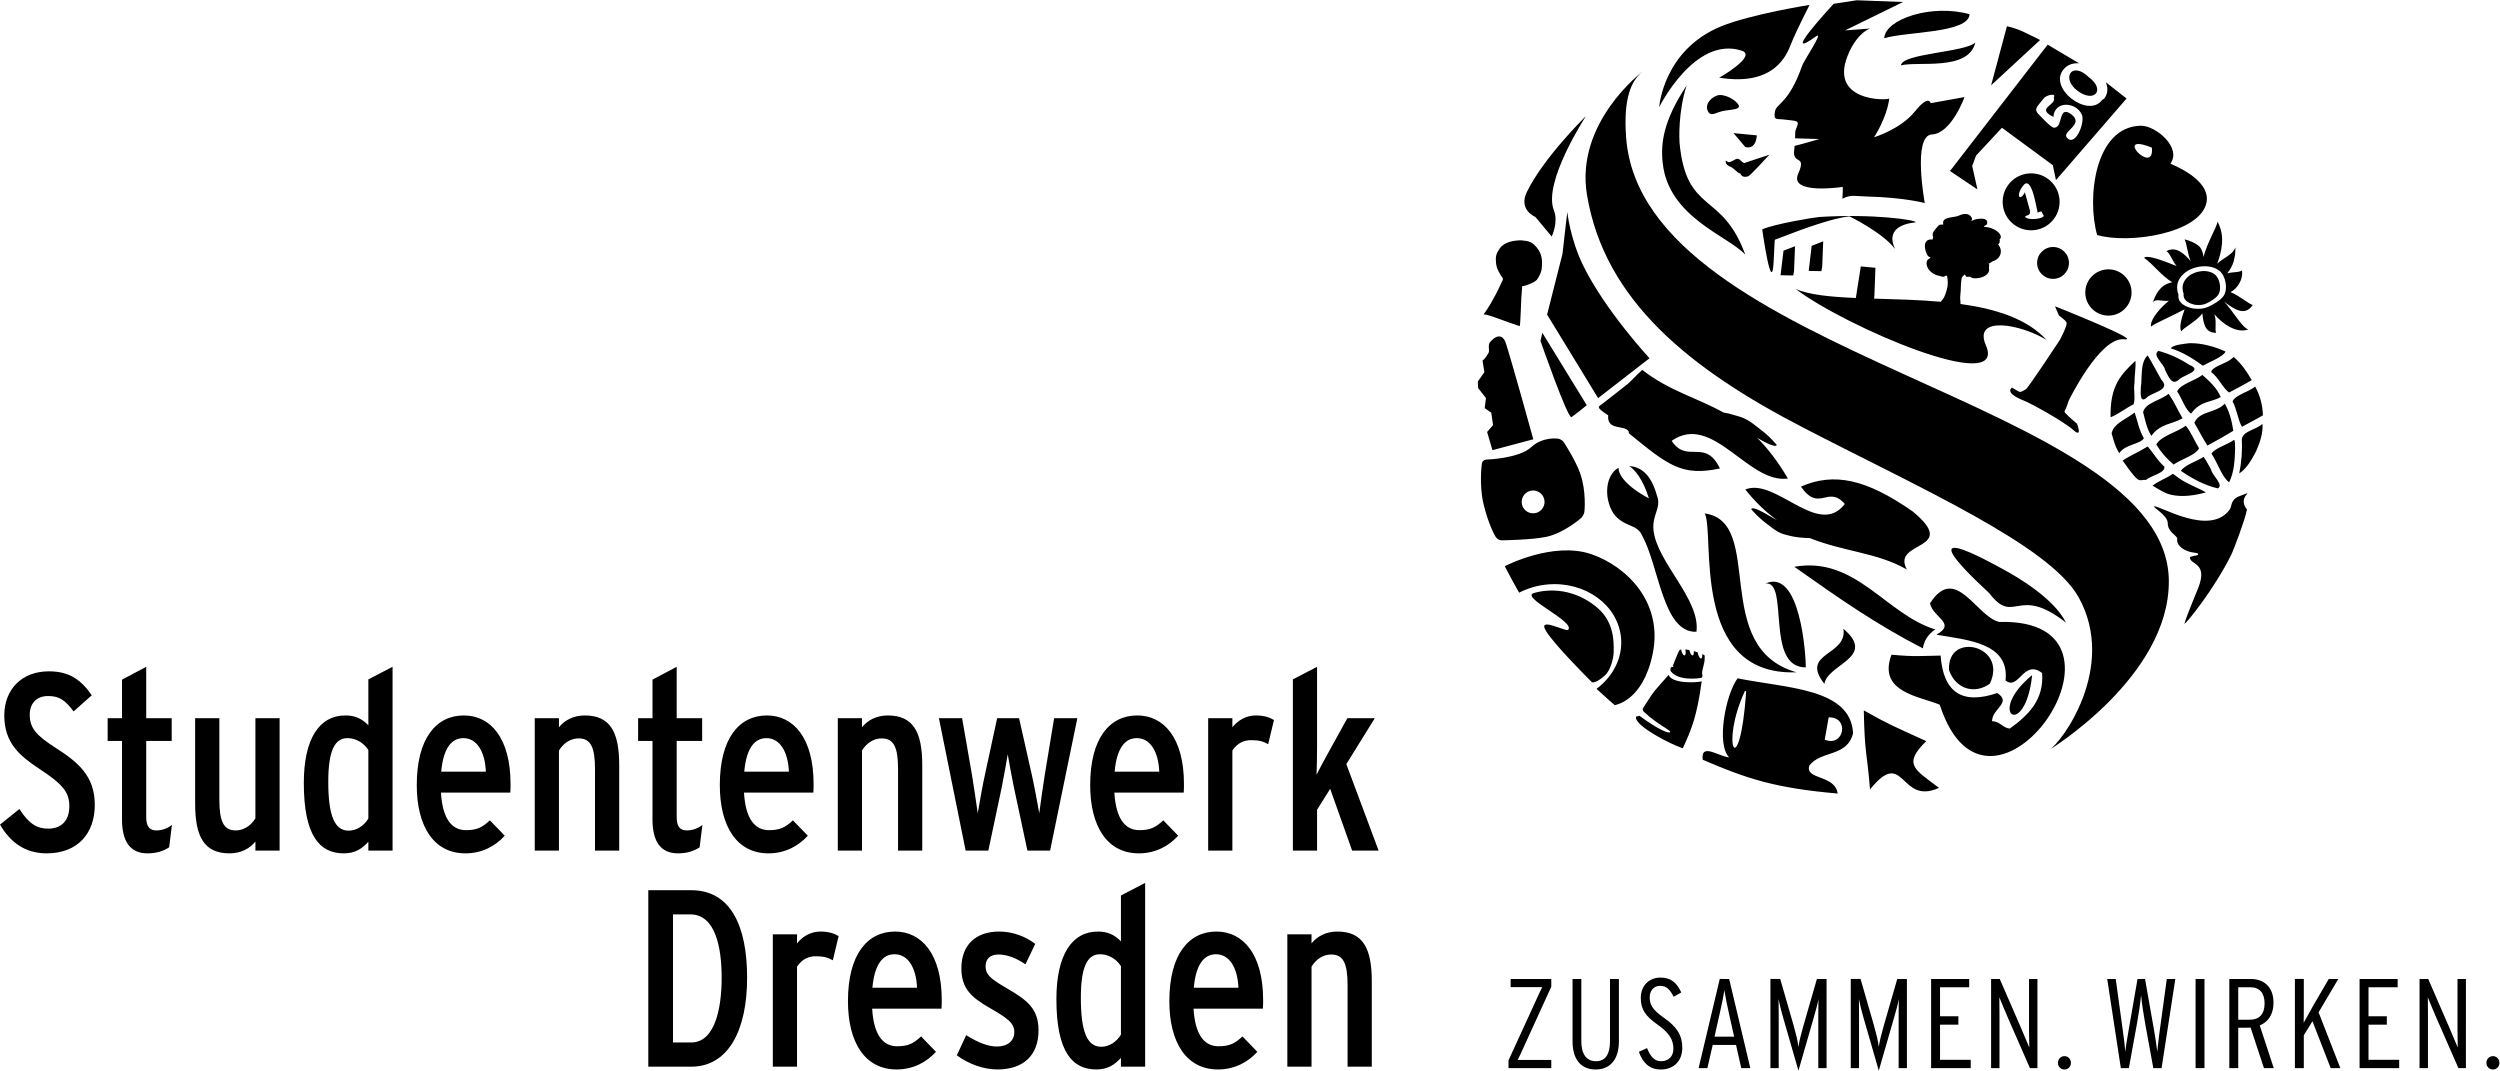 <?xml version="1.0" encoding="UTF-8" standalone="no"?>
<!-- Created with Inkscape (http://www.inkscape.org/) -->

<svg
   version="1.1"
   id="svg2"
   width="752.413"
   height="322.227"
   viewBox="0 0 752.413 322.227"
   sodipodi:docname="studentenwerk.svg"
   inkscape:version="1.2.1 (9c6d41e410, 2022-07-14)"
   xmlns:inkscape="http://www.inkscape.org/namespaces/inkscape"
   xmlns:sodipodi="http://sodipodi.sourceforge.net/DTD/sodipodi-0.dtd"
   xmlns="http://www.w3.org/2000/svg"
   xmlns:svg="http://www.w3.org/2000/svg">
  <sodipodi:namedview
     id="namedview11"
     pagecolor="#000000"
     bordercolor="#ffffff"
     borderopacity="1"
     inkscape:showpageshadow="0"
     inkscape:pageopacity="0"
     inkscape:pagecheckerboard="1"
     inkscape:deskcolor="#000000"
     showgrid="false"
     inkscape:zoom="1.6785986"
     inkscape:cx="334.80308"
     inkscape:cy="161.74206"
     inkscape:window-width="2560"
     inkscape:window-height="1236"
     inkscape:window-x="0"
     inkscape:window-y="109"
     inkscape:window-maximized="0"
     inkscape:current-layer="g12" />
  <defs
     id="defs6" />
  <g
     id="g10"
     transform="matrix(1.333,0,0,-1.333,0,322.227)">
    <g
       id="g12"
       transform="scale(0.1)">
      <path
         d="m 1560.49,63.602 h -41 V 352.762 h 39.28 c 55.79,0 70.58,-72.864 70.58,-142.864 0,-70.019 -15.37,-146.296 -68.86,-146.296 z m 0,343.796 h -96.77 V 8.949 h 96.77 c 84.24,0 126.36,82.539 126.36,200.949 0,118.403 -38.15,197.5 -126.36,197.5 z m 239.06,-120.089 v 20.48 h -54.66 V 8.949 h 54.66 V 234.941 c 12.52,18.207 27.33,23.34 42.69,23.34 17.07,0 27.32,-2.851 38.13,-9.121 l 13.1,54.649 c -9.1,5.703 -22.2,10.25 -40.99,10.25 -22.19,0 -40.99,-11.379 -52.93,-26.75 z m 170.18,-100.18 c 4.55,51.211 22.2,75.68 50.08,75.68 30.75,0 48.97,-31.27 50.67,-75.68 z m 51.23,126.93 c -63.19,0 -106.44,-52.36 -106.44,-157.11 0,-93.918 38.69,-154.25 109.86,-154.25 38.14,0 68.31,17.09 88.8,39.84 l -33.58,34.73 c -17.08,-15.938 -29.04,-22.211 -54.08,-22.211 -31.88,0 -52.94,25.633 -56.35,84.82 h 156.53 c 0.57,5.691 0.57,14.223 0.57,19.34 0,104.179 -45.55,154.84 -105.31,154.84 z M 2274.21,185.41 c -40.41,23.34 -48.97,32.461 -48.97,50.672 0,14.797 9.13,26.168 29.62,26.168 18.77,0 40.97,-8.539 60.34,-22.191 l 22.19,46.089 c -22.19,17.09 -51.24,27.911 -81.4,27.911 -54.09,0 -85.38,-31.297 -85.38,-83.098 0,-47.25 25.03,-66.602 62.04,-88.242 41.56,-23.91 57.49,-34.731 57.49,-55.778 0,-19.359 -14.81,-32.453 -39.27,-32.453 -19.92,0 -42.13,8.543 -69.44,25.633 l -21.07,-45.551 c 26.18,-19.352 59.77,-31.871 91.64,-31.871 58.06,0 92.79,31.312 92.79,88.242 0,48.938 -25.62,68.278 -70.58,94.469 z M 2530.85,81.231 c -9.68,-15.941 -26.18,-27.301 -44.39,-27.301 -31.3,0 -46.11,32.441 -46.11,110.429 0,70.582 14.81,98.45 43.27,98.45 17.06,0 35.29,-8.508 47.23,-26.727 z m 0,210.649 c -14.79,15.351 -30.72,22.18 -51.79,22.18 -59.2,0 -93.92,-52.93 -93.92,-152.547 0,-118.973 35.86,-158.813 89.94,-158.813 26.75,0 41.55,10.82 55.77,26.172 V 8.949 h 54.66 V 423.91 l -54.66,-28.461 z m 164.51,-104.75 c 4.56,51.211 22.22,75.68 50.09,75.68 30.74,0 48.96,-31.27 50.66,-75.68 z m 51.23,126.93 c -63.17,0 -106.43,-52.36 -106.43,-157.11 0,-93.918 38.7,-154.25 109.85,-154.25 38.13,0 68.3,17.09 88.79,39.84 l -33.58,34.73 c -17.08,-15.938 -29.03,-22.211 -54.06,-22.211 -31.88,0 -52.96,25.633 -56.37,84.82 h 156.55 c 0.56,5.691 0.56,14.223 0.56,19.34 0,104.179 -45.53,154.84 -105.31,154.84 z m 272.66,0 c -25.61,0 -46.12,-11.379 -58.05,-26.75 v 20.48 h -54.65 V 8.949 h 54.65 V 234.941 c 10.8,17.641 27.31,27.309 44.38,27.309 27.34,0 36.99,-19.918 36.99,-69.441 V 8.949 h 54.65 V 201.922 c 0,75.129 -20.49,112.137 -77.97,112.137"
         style="fill:#000000;fill-opacity:1;fill-rule:nonzero;stroke:none"
         id="path14" />
      <path
         d="m 125.234,729.102 c -44.402,28.457 -58.066,44.976 -58.066,74.57 0,25.058 14.797,42.129 41.543,42.129 25.059,0 38.144,-9.121 57.488,-34.719 l 40.989,36.418 c -23.907,34.73 -50.657,54.078 -96.758,54.078 -62.063,0 -100.754,-41.558 -100.754,-99.609 0,-62.629 35.277,-91.66 80.254,-121.25 53.508,-35.309 66.601,-52.938 66.601,-83.688 0,-32.422 -17.652,-50.64 -47.82,-50.64 -24.465,0 -43.262,10.25 -64.883,44.39 L 0,555.488 c 22.766,-38.707 55.207,-64.898 105.305,-64.898 70.574,0 108.718,45.539 108.718,109.289 0,66.609 -39.265,97.351 -88.789,129.223 z M 330.145,571.988 v 172.481 h 57.492 v 51.25 H 330.145 V 911.82 l -54.657,-29.031 v -87.07 h -32.429 v -51.25 h 32.429 v -177.59 c 0,-48.399 17.649,-76.289 57.5,-76.289 20.496,0 35.852,5.129 48.946,13.672 l 6.257,50.636 c -7.957,-6.828 -21.043,-12.519 -35.281,-12.519 -14.805,0 -22.765,8.582 -22.765,29.609 z m 246.527,-2.277 c -10.82,-17.641 -27.324,-27.332 -44.399,-27.332 -27.324,0 -37,19.953 -37,69.461 v 183.879 h -54.66 v -193 c 0,-75.117 20.508,-112.129 78,-112.129 25.606,0 46.094,11.379 58.059,26.769 v -20.5 h 54.637 v 298.86 H 576.672 Z M 831.68,569.16 c -9.676,-15.941 -26.192,-27.32 -44.395,-27.32 -31.308,0 -46.113,32.441 -46.113,110.41 0,70.578 14.805,98.488 43.254,98.488 17.078,0 35.301,-8.547 47.254,-26.769 z m 0,210.61 c -14.793,15.371 -30.735,22.199 -51.797,22.199 -59.192,0 -93.926,-52.938 -93.926,-152.547 0,-118.973 35.859,-158.832 89.941,-158.832 26.747,0 41.551,10.82 55.782,26.191 v -19.922 h 54.648 V 911.82 L 831.68,883.359 Z M 996.184,675.039 c 4.556,51.211 22.206,75.699 50.086,75.699 30.75,0 48.97,-31.316 50.66,-75.699 z m 51.226,126.93 c -63.172,0 -106.433,-52.379 -106.433,-157.11 0,-93.898 38.703,-154.269 109.853,-154.269 38.13,0 68.3,17.09 88.79,39.859 l -33.58,34.711 c -17.08,-15.941 -29.02,-22.191 -54.08,-22.191 -31.87,0 -52.937,25.613 -56.355,84.812 h 156.555 c 0.55,5.699 0.55,14.207 0.55,19.367 0,104.161 -45.52,154.821 -105.3,154.821 z m 272.66,0 c -25.62,0 -46.11,-11.399 -58.06,-26.75 v 20.5 h -54.65 v -298.86 h 54.65 v 225.969 c 10.8,17.66 27.32,27.332 44.4,27.332 27.32,0 37,-19.922 37,-69.441 v -183.86 h 54.64 v 192.973 c 0,75.129 -20.49,112.137 -77.98,112.137 z m 207.76,-229.981 v 172.481 h 57.5 v 51.25 h -57.5 V 911.82 l -54.63,-29.031 v -87.07 h -32.46 v -51.25 h 32.46 v -177.59 c 0,-48.399 17.63,-76.289 57.47,-76.289 20.5,0 35.87,5.129 48.97,13.672 l 6.26,50.636 c -7.97,-6.828 -21.07,-12.519 -35.29,-12.519 -14.81,0 -22.78,8.582 -22.78,29.609 z m 152.58,103.051 c 4.56,51.211 22.21,75.699 50.09,75.699 30.75,0 48.97,-31.316 50.66,-75.699 z m 51.23,126.93 c -63.17,0 -106.43,-52.379 -106.43,-157.11 0,-93.898 38.7,-154.269 109.85,-154.269 38.13,0 68.3,17.09 88.79,39.859 l -33.59,34.711 c -17.07,-15.941 -29.01,-22.191 -54.06,-22.191 -31.88,0 -52.95,25.613 -56.37,84.812 h 156.56 c 0.55,5.699 0.55,14.207 0.55,19.367 0,104.161 -45.52,154.821 -105.3,154.821 z m 272.66,0 c -25.62,0 -46.12,-11.399 -58.06,-26.75 v 20.5 h -54.65 v -298.86 h 54.65 v 225.969 c 10.8,17.66 27.32,27.332 44.39,27.332 27.33,0 37,-19.922 37,-69.441 v -183.86 h 54.65 v 192.973 c 0,75.129 -20.49,112.137 -77.98,112.137 z m 354.66,-133.77 c -2.87,-17.09 -10.83,-72.871 -12.54,-87.09 -2.28,14.789 -13.09,71.141 -17.08,88.211 l -28.45,126.399 h -49.52 L 2224.04,669.32 c -3.99,-17.07 -14.24,-73.422 -16.5,-88.211 -1.72,14.219 -10.25,69.461 -13.1,87.09 l -22.2,127.52 h -52.37 l 60.34,-298.86 h 51.24 l 30.16,142.301 c 3.98,19.918 11.38,60.899 13.66,75.16 2.27,-14.261 9.68,-54.648 13.67,-73.441 l 30.73,-144.02 h 51.23 l 61.48,298.86 H 2380 Z m 157.67,6.84 c 4.55,51.211 22.21,75.699 50.09,75.699 30.74,0 48.96,-31.316 50.66,-75.699 z m 51.23,126.93 c -63.18,0 -106.43,-52.379 -106.43,-157.11 0,-93.898 38.69,-154.269 109.85,-154.269 38.14,0 68.31,17.09 88.79,39.859 l -33.59,34.711 c -17.06,-15.941 -29.02,-22.191 -54.06,-22.191 -31.88,0 -52.95,25.613 -56.37,84.812 h 156.55 c 0.57,5.699 0.57,14.207 0.57,19.367 0,104.161 -45.54,154.821 -105.31,154.821 z m 214.6,-26.75 v 20.5 h -54.65 v -298.86 h 54.65 v 225.969 c 12.52,18.231 27.33,23.344 42.7,23.344 17.06,0 27.31,-2.852 38.13,-9.102 l 13.09,54.649 c -9.12,5.679 -22.21,10.25 -40.98,10.25 -22.2,0 -41,-11.399 -52.94,-26.75 z m 257.3,-83.129 64.29,103.629 h -62.03 l -44.96,-81.399 c -7.4,-13.672 -18.81,-34.16 -24.49,-46.121 0.58,14.789 1.15,45.531 1.15,64.321 v 179.3 l -54.65,-28.461 v -386.5 h 54.65 v 92.2 l 29.59,47.25 49.51,-139.45 h 59.79 l -72.85,195.231"
         style="fill:#000000;fill-opacity:1;fill-rule:nonzero;stroke:none"
         id="path16" />
      <path
         d="m 4625.69,723.461 c 27.76,14.668 155.26,186.398 67.7,344.879 -64.86,117.33 -356.51,245.82 -623.48,384.19 -252.24,130.71 -447.5,284.99 -486.93,525.54 -26.7,162.83 125,277.27 125,277.27 -24.75,-20.48 -43.05,-59.27 -36.54,-148.09 36.48,-497.84 1223.82,-592.83 1225.37,-1002.05 0.84,-216.86 -271.12,-381.739 -271.12,-381.739"
         style="fill:#000000;fill-opacity:1;fill-rule:nonzero;stroke:none"
         id="path18" />
      <path
         d="m 3767.45,893.5 c -33.87,-38.52 -29.78,-31.039 -56.97,-73.852 -1.21,-1.91 -3.42,-5.117 1.4,-9.687 31.47,-29.672 61.55,-41.461 58.95,-45.582 -2.62,-4.117 -26.5,5.453 -68.81,36.461 -0.8,0.59 -3.55,-0.121 -4.31,-1.328 -1.55,4.547 -24.2,-8.41 58.2,-52.153 3.94,-2.078 23.1,-12.16 43.44,-19.679 20.52,44.179 31.99,73.199 42.79,151.351 -14.24,-3.769 -67.79,-5.019 -74.69,14.469 z m -173.63,272.28 c -86.82,30.35 -196.35,-26.83 -196.35,-26.83 0,0 13.26,-26.06 32.42,-59.77 19.18,9.86 40.88,16.51 64.32,18.56 85.08,7.44 159.32,-46.61 165.82,-120.752 3.93,-45.129 -18.26,-87.258 -55.39,-115 23.65,-21.789 41.03,-36.66 41.03,-36.66 0,0 63.58,7.801 85.8,115.844 23.87,116.158 -58.41,196.918 -137.65,224.608 z m 49.59,-217.831 c -0.06,15.723 2.44,61.761 -34.2,94.751 -40.98,36.85 -96.25,49.94 -145.76,35.74 -33.03,-9.47 95.08,-65.1 77.01,-83.159 -5.18,-5.16 -72.79,32.509 -48.87,-4.281 20.02,-30.781 82.89,-94.16 102.64,-113.969 1.52,-1.5 6.87,0.528 6.87,0.528 0,0 7.82,1.351 22.99,15.222 10.18,9.328 19.42,34.489 19.32,55.168 z m -0.59,310.071 c 22.81,-31.39 53.85,-22.87 64.85,-50.24 38.41,-68.87 46.5,-219.831 122.54,-216.901 9.82,73.301 -90.92,158.051 -97.08,230.971 -2.87,33.72 18.5,49.17 7.95,76.35 -8,29.88 -25.04,64.81 -62.57,66.82 14.06,-9.14 31.5,-31.5 44.39,-72.91 -53.22,28.24 -69.96,55.64 -68.32,69.18 -29.24,-15.71 -34.77,-66.46 -11.76,-103.27 z m 200.35,-359.29 c 0,3.032 0.55,5.219 1.25,8.168 0.96,4.063 1.96,8.161 2.95,12.243 1.49,5.98 1.51,11.699 1.53,17.8 0,0.661 -2.19,1.969 -5.65,3.528 0.61,-5.489 -0.35,-10.879 -3.71,-9.61 -2.75,1.063 -6.13,8.582 -6.37,13.539 -2.81,0.93 -5.82,1.891 -8.94,2.793 0.55,-5.453 -0.43,-10.679 -3.75,-9.453 -2.48,0.953 -5.41,7.094 -6.17,11.91 -3.21,0.68 -6.29,1.192 -9.12,1.481 1.58,-6.399 1.05,-14.938 -3.05,-13.391 -2.74,1.051 -6.04,8.321 -6.37,13.282 -2.11,-0.469 -3.69,-1.29 -4.43,-2.622 -2.91,-5.16 -11.7,-26.757 -13.62,-32.378 -0.29,-0.961 -0.09,-1.641 -1.09,-1.641 0,0 3.16,-3.32 1.06,-2.91 -9.16,1.769 -5.49,-9.59 -5.49,-9.59 16.46,-21.957 60.04,-16.777 69.18,-14.981 2.73,0.543 3.22,6.872 1.52,9.204 0.1,0.839 0.27,1.679 0.27,2.628 z m 1085.06,863.22 c 0.41,-2.64 0.86,-4.87 1.84,-7.29 v -4.96 c 0.99,-13.03 15.92,-18.45 25.51,-20.49 9.78,-1.17 18.08,-0.99 27.3,3.55 7.52,3.75 20.35,10.88 25.68,19.32 7.82,12.35 3.44,35.74 -7.07,44.76 -16.19,13.88 -46.19,9.48 -61.32,-4.29 -8.29,-7.54 -14.05,-17.51 -11.94,-30.6 z m 83.19,43.59 c 13.69,-11.31 19.37,-40.63 9.21,-56.07 -6.97,-10.56 -23.65,-19.54 -33.41,-24.18 -12.03,-5.69 -22.87,-5.94 -35.63,-4.46 -12.44,2.53 -31.91,9.37 -33.14,25.65 v 6.23 c -1.33,3 -1.88,5.83 -2.44,9.15 -2.74,16.36 4.76,28.85 15.56,38.32 19.71,17.25 58.75,22.77 79.85,5.36 z m -41.88,50.08 c -1.72,4.76 -13.08,15.18 -37.21,21.33 5.86,-12 5.86,-30.43 13.85,-49.31 -14.8,17.09 -32.4,34.28 -54.86,22.77 8.32,-4.96 12.71,-21.47 23.01,-33.7 -33.36,13.22 -66.8,25.86 -73.46,18.4 19.67,-13.24 39.43,-40.73 63.63,-55.08 -17.32,-3.01 -33.81,-14.25 -43.88,-45.66 5.84,9.5 19.84,2.31 36.23,3.77 -30.16,-24.69 -43.73,-49.75 -39.97,-58.11 7.82,7.27 44.05,21.9 75.59,39.06 -7.25,-20.3 -13.61,-44.16 -6.78,-49.92 0.94,6.67 35.06,23.1 46.68,40.65 2.42,-19.72 4.71,-44.71 31.37,-43.77 -4.18,6.38 2.03,25.5 -4.3,41.95 18.21,-21.33 49.59,-44.41 77.03,-34.43 -13.82,3.17 -35.03,41.97 -54.88,62.67 20.39,-15.19 46.54,-35.17 64.67,-7.41 -8.24,1.39 -29.24,20.58 -50.2,28.93 16.66,8.93 28.7,29.01 26,49.22 -6.44,-5.39 -20.59,-3.12 -33.5,-6.95 5.69,7.13 11.04,15.67 14.46,26.48 3.49,15.44 3.83,14.71 4.08,32.62 -5.29,-16.81 -26.97,-23.73 -41.07,-37.08 9.86,27.29 18.65,61.39 0.82,94.76 -2.02,-12.72 -23.34,-47.26 -31.88,-79.68 -0.51,5.95 -2.01,12.15 -5.43,18.49 z m 87.97,-557.97 c -22.87,-8.57 -17.4,-22.61 -23.22,-30.7 -44.79,-62.17 -159.46,10.02 -170.39,6.92 -4.81,-1.38 30.35,-19.58 30.45,-37.71 0.07,-20.05 19.68,-26.93 21.62,-34.63 -3.64,-13.81 13.67,-29.36 38.12,-32.04 15,-1.6 7.17,-5.58 7.17,-5.58 -9.2,-2.95 -2.32,0.78 -16.84,-4.4 -1.23,-18.16 42.8,-10.74 18.11,-71.21 -0.18,-1.01 -25.45,-60.8 -30.49,-78.98 1.27,-3.83 67.4,77.24 106.9,157.95 3.26,6.7 30.27,77.03 34.43,100.12 -1.17,0.5 -16.08,17.16 -0.41,34.11 3.85,4.19 -3.15,0.77 -15.45,-3.85 z m -1008.81,497.69 1.9,9.96 2.22,56.07 -26.03,-9.99 -6.64,-55.51 z m 63.58,9.75 1.89,10.18 2.27,57.19 -26.06,-10.18 -6.66,-56.66 z m 213,110.32 c 3.36,5 -96.09,19.81 -217.85,11.97 -10.12,-0.65 -99.33,-15.15 -128.71,-27.88 0.47,-3.06 22.38,-160.04 26.11,-67.41 1.78,43.62 2.31,44.8 2.8,44.09 73.84,28.75 130.64,48.16 167.54,52.69 1.19,0.15 77.73,-38.37 103.32,-73.61 1.29,0.6 -31.84,51.39 46.79,60.15 z m 295.16,-265.47 c -43.77,48.22 -115.65,70.28 -194.69,81.13 0.28,0.07 0.49,0.07 0.78,0.19 0.14,3.9 -0.72,7.8 -0.82,11.74 -0.21,7.68 1.41,15.03 1.37,22.66 -0.02,8.14 0.7,15.55 1.93,23.61 0.45,2.89 3.62,4.99 5.51,7.01 2.7,2.88 1.95,-0.41 4.63,-3.28 1.68,-1.87 8.03,0.8 10.06,-1.13 4,-3.75 11.11,-2.98 15.68,-2.64 9.77,0.76 28.11,7.22 26.02,21.54 -1.04,6.96 2.03,5.97 -0.67,11.29 5.49,2.07 5.16,4.21 10.86,6.07 7.02,2.25 14.34,8.69 16.08,17.48 1.35,6.71 -0.67,13.52 -4.77,18.36 -2.85,3.37 3.95,3.46 1.94,7.44 2.96,3.73 -1.86,3.3 1.52,6.91 3.69,3.9 0.39,10.18 -2.93,13.48 -8.97,8.97 -22.4,13 -33.75,13.5 1.64,4.29 6.99,2.16 7.68,8.55 0.58,5.32 -3.29,8.11 -7.27,9.2 -5.55,1.48 -16.48,0.02 -22.07,-1.82 -2.72,-0.91 -4.79,-2.84 -7.72,-2.98 5.84,3.35 0.86,10.59 -2.89,13.27 -6.73,4.81 -17.69,2.33 -24.39,-1.06 -9.79,-4.98 -35.82,-1.89 -35.49,-16.37 0.12,-2.34 2.25,-4.56 -2.93,-3.87 -5.31,0.71 -6.7,-1.21 -10.37,-5.65 -4.94,-5.89 -12.62,-12.98 -9.63,-21.1 1.23,-3.3 0.26,-3.13 -1.09,-7.05 -9.63,1.63 -19.73,-3.43 -16.43,-20.82 1.56,-8.38 5.02,-18.57 12.05,-19.27 0.39,-0.81 -0.82,-1.1 -1.09,-1.96 -3.79,-1.6 0.74,0.54 -3.15,-1.92 -4.47,-2.83 -5.19,-7.81 -4.14,-13.67 2.43,-13.33 17.66,-22.79 28.01,-24.24 3.77,-0.5 10.2,-4.38 13.17,-0.43 l 1.71,0.56 c 0.84,0.4 2.04,0.26 2.89,0 1.88,-9.37 2.5,-20.83 -0.05,-29.66 -2.17,-7.44 -3.83,-14.01 -7.7,-20.56 -1.89,-3.23 -4.28,-5.77 -6.37,-8.47 -50.64,4.5 -102.65,5.68 -150.86,7.13 l 0.81,3.65 2.53,65.99 -33.12,3.02 -11.15,-71.23 c -57,2.41 -105.75,6.94 -136.25,20.66 109.2,-83.86 480.6,-243.93 429.74,-127.07 -29.37,67.45 79.1,47.35 136.82,11.81 z m 70.55,562.09 c 37.97,-28.06 63.34,2.74 25.35,30.81 -39.22,38.25 -63.3,-2.72 -25.35,-30.81 z m -77.46,-17.79 c 7.53,10.18 30.44,12.72 23.45,3.27 8.21,-17.71 -42.44,-23.92 -0.78,-44.05 2.36,36.95 51.02,34.38 64.26,4.91 7.66,-17.06 -14.3,-73.17 -33.56,-52.26 -13.28,14.44 40.84,30.02 9.48,53.23 -29.16,21.57 -18.46,-28.13 -36.59,-29.99 -5.97,-4.46 -29.78,23.03 -33.71,26.57 -17.38,15.56 -5.6,20.65 7.45,38.32 z m -148.89,-204.57 -11.84,52.96 8.85,23.55 58.36,62.7 114.88,-84.53 7.05,-33.68 159.44,184.22 -46.96,36.83 c 5.28,-12.13 5.34,-25.16 -3.2,-36.69 l -5.06,-3.51 c -31.7,-42.86 -124.96,28.16 -85.72,70.68 9,9.79 21.15,13.18 33.81,12.08 l -70.98,42.22 -220.55,-285.25 z m 118.24,-46.75 c -3.69,13.46 -7.38,26.9 -11.07,40.34 -11.55,-22.81 -21.82,-7.21 -3.36,15.66 18.79,23.32 29.12,-50.46 32.24,-61.84 12.23,6.74 8.3,-0.82 13.64,-6.34 1.97,-7.11 -35.14,-12.17 -41.9,-3.22 -1.25,4.6 14.49,0.79 10.45,15.4 z m 67.21,15.63 c 1.72,35.46 -25.67,65.59 -61.13,67.3 -35.45,1.71 -65.61,-25.66 -67.27,-61.12 -1.74,-35.48 25.64,-65.62 61.11,-67.3 35.47,-1.72 65.59,25.64 67.29,61.12 z M 4119.89,747.27 c 2.97,16.769 5.9,33.55 8.87,50.332 47.64,1.847 35.27,-68.34 -8.87,-50.332 z m -180.11,110.062 c 1.01,-0.383 1.93,-0.711 2.75,-0.98 -14.53,-211.332 -60.61,-122.75 -2.75,0.98 z m -16.65,28.449 c -27.12,-36.679 -48.45,-148.57 -19.16,-178.301 -21.62,0.86 -64.86,34.418 -59.53,-5.531 98.81,-42.687 163.85,-64.121 304.71,-76.301 -6.21,43.34 -73.89,30.192 -64.18,62.911 26.06,34.902 85.76,18.921 98.93,73.382 -5.59,101.598 -148.69,101.207 -260.77,123.84 z m 62.99,214.069 c 54.44,7.09 -1.62,-190.299 91.06,-189.338 0.15,27.359 -12.31,224.388 -91.06,189.338 z m 175.94,-102.229 c 9.69,-61.621 -99.39,-52.832 -42.95,-124.43 6.76,44.84 119.26,59.719 42.95,124.43 z M 4056.2,899.422 C 3860.03,955 3986.81,1239.12 3848.92,1258.1 3872.72,1213.45 3814.23,890 4056.2,899.422 Z m 44.08,1435.808 c 18.97,13.65 -27.3,-54.64 -31.05,-65.39 -30.37,-87.08 -58.6,-85.57 -61.76,-104.44 -3.59,-21.71 3.36,-15.23 24.94,-18.44 21.6,-3.22 31.33,-0.12 24.46,-16.56 -5,-11.94 -3.21,-9.22 -3.81,-25.38 l 54.65,-1.61 c -8.62,-2.45 -34.34,-10.2 -55.84,-15.5 -0.3,-3.2 -0.63,-6.67 -1.06,-10.66 -3.53,-32.77 28.87,-7.71 9.1,-52.39 -21.27,-48.09 100.61,-29.57 100.61,-29.57 l 0.13,-8.41 -0.82,-18.31 c 19.09,10.22 28.62,5.63 56.9,4.98 82.46,-1.96 129,-14.69 129,-14.69 0,0 -28.12,152.62 16.1,154.85 44.23,2.23 73.67,84.45 73.67,84.45 l -76.58,-13.81 c 0,0 -3.3,21.2 -36.12,-19.36 -32.28,-39.84 -91.66,-57.63 -91.66,-57.63 0,0 28.65,42.53 34.49,87.6 -0.56,-4.36 -144.19,-9.7 -89.86,106.11 20.8,44.42 46.47,51.87 46.47,51.87 l -56.51,-4.31 130.96,64.18 -104.47,3.93 -52.15,-7.95 c 0,0 -125.7,-135.4 -39.79,-73.56 z m 153.93,-4.31 c 48.5,15.33 190.76,10.99 192.67,54.26 -85.46,23.95 -190.76,-11.01 -192.67,-54.26 z m 37.83,-61.21 c 37.15,10.04 152.93,-13.85 167.83,51.77 -21.58,-22.31 -165.97,-24.62 -167.83,-51.77 z m -537.89,-221.37 c 13.79,-122.23 147.87,-163.69 186.39,-206.02 -52.64,144.59 -133.13,89.97 -148.48,252.67 -0.62,6.67 -3.32,70.61 16.09,129.36 -53.26,-80.19 -59.02,-131.55 -54,-176.01 z m 167.05,10.32 c -5.1,-1.18 -15.37,-9.64 -19.9,-7 -1.62,0.97 -3.34,2.68 -5.18,2.8 -0.84,-8.99 7.85,-12.65 11.35,-13.85 6.62,-2.32 15,-14.13 21.93,-15.12 4.09,-10.19 13.56,-7.08 17.21,-6.4 6.21,1.95 42.66,43.57 48.38,48.86 l -52.79,-17.31 c -8.38,-5.84 -12.03,10.14 -21,8.02 z m -45.37,142.68 c -16.11,-6.35 -25.37,-21.02 -20.76,-32.77 4.61,-11.74 10.51,-10.56 26.58,-4.22 16.09,6.35 48.73,3.24 44.06,14.97 -4.61,11.75 -33.79,28.35 -49.88,22.02 z m 56.72,101.5 c 35.45,-11.62 -50.18,-61.04 -51.17,-60.89 125.97,-20.41 153.34,52.44 163,77.56 9.11,23.7 41.18,86.75 41.18,86.75 0,0 -134.57,-21.54 -200.26,-48.69 -130.35,-53.88 -139.2,-182.15 -139.2,-182.15 0,0 80.41,162.14 186.45,127.42 z m 7.87,-217.33 c 0,0 23.46,-9.17 26.21,26.19 l -52.69,5.03 z m 627.97,260.03 c -22.36,10.32 -37.15,12.37 -37.15,12.37 l -35.72,-133.2 110.66,102.28 c 0,0 -15.45,8.24 -37.79,18.55 z M 4318.04,1262.86 c -104.08,72.5 -176.72,88.71 -251.82,55.8 41.02,-59.67 60.7,4.77 99.02,-39.17 -59.61,-78.23 -156.58,60.88 -224.76,32.6 23.51,-29.31 47.54,-51.69 71.76,-69.26 -8.32,4.43 -16.43,9.32 -24.14,13.68 -4.83,2.74 -30.98,18.35 -34.32,11.19 11.62,-13.41 22.21,-23.34 36.17,-33.74 8.15,-6.07 16.66,-13.21 25.41,-17.87 9.63,-5.13 14.96,-5.48 24.45,-8.21 11.08,-3.2 30.88,-5.39 46.33,-5.47 77.44,-30.94 153.77,-33.01 219.2,-71 -36.78,66.25 122.35,41.42 12.7,131.45 z m -434.73,96.79 c -33.55,69.5 -74.47,9.39 -108.96,62.43 92.77,64.65 172.59,-97.69 262.4,-85.22 -23.03,39.17 -46.21,68.78 -69.53,92.05 1.34,-0.79 2.71,-1.61 4.04,-2.37 5.57,-3.16 35.49,-21.22 40.61,-14.07 -12.49,14.68 -24.15,25.69 -39.89,37.42 -9.18,6.87 -18.67,14.89 -28.77,20.33 -11.15,5.99 -17.63,6.74 -28.86,10.26 -9.07,2.83 -16.31,4.55 -22.89,5.34 -60.38,33.79 -121.57,48.2 -183.54,96.33 -13.83,-12.35 -26.09,-26.14 -34,-32.72 -2.15,-1.75 -53.05,-41.42 -55.12,-43.13 -9.43,-7.77 -18.34,-6.81 12.23,-26.74 -3.46,-34.21 35.05,-21.85 45.05,-34.8 4.26,-5.52 -1.71,-3.01 3.42,-7.21 87.09,-71.01 118.01,-96.21 203.81,-77.9 z m -344.61,578.94 c -0.16,0.43 -10.99,-94.75 -10.99,-94.75 l -34.67,-136.8 115.19,-188.55 116.06,89.93 c 0,0 -99.67,107.26 -149.77,209.38 -29.67,60.52 -35.82,120.79 -35.82,120.79 z m -60.57,-291.16 c 0,0 61.86,-177.33 70.1,-171.84 8.26,5.5 34.38,26.8 34.38,26.8 L 3482.26,1666 Z m 1192.56,-134.72 c 0,0 70.59,145.13 125.45,138.55 45.18,-5.43 -156.4,74.56 -156.4,74.56 l 8.96,-21.02 c 0,0 14.22,-9.63 17.11,-15.52 2.91,-5.88 -15.08,-39.48 -15.08,-39.48 0,0 -71.91,-109.43 -77.03,-111.6 -5.1,-2.17 -10.58,-7.85 -15.99,-4.76 -5.42,3.1 -15,8.56 -15,8.56 0,0 -19.42,-10.76 26.64,-29.15 17.73,-7.08 90.37,-47.22 111.93,-66.58 21.58,-19.34 8.2,14.4 8.2,14.4 0,0 -17.89,14.54 -26.85,24.69 -1.35,1.43 -1.74,2.82 -0.76,4.5 3.82,6.36 8.82,22.85 8.82,22.85 z m 0.65,310.94 c 0,19.86 -16.12,35.98 -35.98,35.98 -19.86,0 -35.98,-16.12 -35.98,-35.98 0,-19.88 16.12,-35.97 35.98,-35.97 19.86,0 35.98,16.09 35.98,35.97 z m 36.83,-66.7 c 0,-28.86 23.38,-52.24 52.25,-52.24 28.83,0 52.23,23.38 52.23,52.24 0,28.83 -23.4,52.23 -52.23,52.23 -28.87,0 -52.25,-23.4 -52.25,-52.23 z m -181.5,-627.16 c -38.5,21.13 -229.32,127.85 -35,-52.09 56.87,-74.18 62.68,20.62 172.91,-66.21 -27.95,56.6 -114.82,105.62 -137.91,118.3 z m 61.52,-236.739 c -106.42,-87.442 -15.54,-147.602 0,0 z m -95.48,-19.281 c 41.34,86.351 -97.35,119.242 -92.15,30.39 15.48,-43.922 58.98,-54.711 92.15,-30.39 z m 20.78,139.36 c -52,12.79 -98.54,131.83 -155.92,41.95 6.44,-32.05 60.82,-45.16 14.39,-70.76 69.12,-12.109 165.63,-17.949 156.14,-103.359 30,-24.16 40.21,49.199 82.55,16.801 4.59,-60.821 -31.09,-95.082 -72.75,-125.34 -16.35,1.019 -22.79,16.976 -40.21,16.387 -0.4,28.461 45.68,42.171 11.6,63.769 -79.07,-26.93 -121.66,1.274 -127.76,84.551 -43.12,-0.617 -56.34,-3.09 -110.91,1.992 -32.06,-85.082 64.29,-93.902 108.94,-112.949 112.25,-346.793 488.24,196.638 133.93,186.958 z m -143.95,-17.028 c -112.3,34.568 -179.61,166.008 -318.32,141.558 103.18,-72.93 186.04,-130.72 290.16,-184.14 3.14,18.339 12.54,32.519 28.16,42.582 z M 3484.09,1271.6 c -6.87,-12.47 -22.58,-17 -35.06,-10.11 -12.5,6.84 -17.01,22.57 -10.13,35.05 6.87,12.47 22.57,17.02 35.07,10.13 12.45,-6.88 17,-22.58 10.12,-35.07 z m 85.47,-24.15 c 0,0 6.8,6 7.77,15.02 0,0 4.93,44.49 -9.61,86.16 -10.19,29.24 -36.36,69.38 -36.36,69.38 0,0 -4.98,7.61 -13.93,8.95 0,0 -33.83,5.08 -60.15,-19.21 -28.23,-26.05 -101.2,-28.06 -101.2,-28.06 0,0 -9.06,-0.24 -10.33,-9.23 0,0 -6.56,-46.88 3.58,-90.22 11.62,-49.6 27.73,-75.27 27.73,-75.27 0,0 4.82,-7.67 13.89,-7.58 0,0 67.61,0.81 100.31,7.84 40.51,8.67 78.3,42.22 78.3,42.22 z m -217.44,248.4 14.86,-10.32 4.06,-28.04 -13.43,-15.49 12.01,-41.11 92.26,24.6 c 0,0 -44.94,163.14 -61.6,215.78 -8.71,27.55 -27.24,14.45 -35.91,3.69 -6.04,-7.44 -0.34,-18.66 -3.58,-24.55 -7.66,-13.93 -13.57,-17.17 -13.57,-17.17 l 4.18,-26.19 -14.81,-21.2 0.74,-14.78 17.64,-22.39 z m 79.12,185.07 c 1.76,4.99 2.48,44.68 3.63,64.2 0.39,6.06 2.01,25.93 1.98,26.34 3.63,-1.35 28.14,7.68 33.28,14.37 4.06,5.36 9.57,16.18 10.41,22.72 2.46,19.2 1.68,34.72 -10.9,50.02 -7.21,8.77 -13.77,13.3 -24.73,14.89 -7.56,1.12 -10.7,1.6 -18.34,0.96 -6.25,-0.51 -29.49,-2.39 -40.17,-17.7 -9.42,-13.5 -9.71,-18.83 -8.75,-32.59 0.97,-14.27 10.21,-27.92 15.54,-35.12 l 0.1,-1.44 c -0.06,-2.27 -0.82,-4.32 -2.3,-6.17 -4.2,-9.72 -9.14,-19.81 -14.03,-29.15 -6.74,-12.9 -14.53,-26.36 -22.71,-38.42 -2.01,-2.94 -3.77,-4.03 -4.4,-6.94 3.68,3.45 49.3,-15.75 81.39,-25.97 z m 35.2,246.69 37.05,-44.41 c 0,0 15.64,32.94 4.92,59.21 -25.67,62.89 72.36,212.88 72.36,212.88 0,0 -95.64,-93.54 -133.49,-171.59 -19.67,-40.58 19.16,-56.09 19.16,-56.09 z m 1514.29,-622.06 c -19.92,11.44 -47.54,20.59 -67.24,36.65 l -3.73,2.67 -3.68,2.73 c -14.45,-10.14 -32.67,-16.18 -46.03,-26.8 12.91,-7.51 26.52,-17.02 41.15,-20.46 25.92,-6.06 53.97,-1.69 79.53,5.21 z m 11.53,51.45 c -5.73,9.45 -10.24,20.16 -17.04,28.7 -15.99,-10.21 -41.97,-17.91 -51.19,-31.46 25.28,-17.6 53.13,-32.54 83.44,-39.65 14.43,7.83 -13.14,29.47 -15.21,42.41 z m -105.71,6.99 c -14.84,12.74 -25.27,31.18 -37.46,45.3 -17.07,-10.92 -39.98,-20.65 -56.56,-31.9 8.4,-11.37 21.84,-32.27 33.53,-42.02 5.82,-4.82 12.31,-0.49 18.97,-1.81 11.6,10.36 45.21,15.94 41.52,30.43 z m 146.35,-35.65 c 11.8,23.22 12.83,51.68 13.61,77.66 -0.99,5.15 0.92,15.2 -2.54,18.2 -15.41,-11.53 -41.36,-17.51 -51.07,-31.01 13.91,-20.02 23.42,-52.7 40,-64.85 z m -125.25,40.1 c 17.59,12.43 48.41,20.3 57.46,36.62 -10.41,16.32 -18.17,36.95 -29.96,50.99 -20.26,-14.94 -56.98,-23.24 -66.62,-42.52 10.43,-17.02 23.63,-32.44 39.12,-45.09 z m 199.59,91.14 c -13.48,-12.52 -43.58,-15.45 -45.71,-34.16 1.45,-25.81 -0.72,-51.71 -5.76,-77.05 16.86,10.75 28.2,31.47 37.76,49.43 8.65,19.15 16.17,41.54 14.76,61.9 z m -266.76,-31.92 c -10.76,17.74 -14.38,39.3 -20.86,58.25 -14.65,-11.95 -41.06,-22.52 -49.12,-38.83 -4.44,-10.2 -3.32,-5.99 2.01,-25 2.79,-9.99 6.87,-19.09 12.34,-28.01 13.91,20.62 45.94,19.41 55.63,33.59 z m 201.91,16.99 c -3.24,21.21 -8.4,42.57 -19.22,61.3 -20.37,-21.85 -56.75,-15.75 -68.8,-43.26 9.92,-17.07 18.92,-34.72 29.51,-51.43 19.78,10.57 39.59,21.69 58.51,33.39 z m -114.68,28.29 c -10.45,17.96 -19.34,37.86 -31.02,54.83 l -0.84,0.18 c -17.25,-14.62 -52.31,-19.81 -57.13,-41.24 4.57,-18.27 8.34,-37.33 18.63,-53.45 20.73,28.26 47.25,25.89 70.36,39.68 z m 112.85,38.01 c 10.11,-17.42 12.32,-42.69 21.4,-57.31 15.63,8.83 31.84,16.7 47.25,25.97 -0.57,22.38 -6.37,44.94 -17.29,64.44 h -0.78 c -14.96,-12.06 -44.12,-18.44 -50.58,-33.1 z m -68.09,59.82 c -16.93,-13.55 -48.44,-19.83 -56.91,-37.12 10.84,-15.51 18.08,-41.12 31.5,-50.16 21.58,29.5 44.81,24.73 66.88,37.3 -8.09,19.74 -25.4,36.16 -41.47,49.98 z m -153.12,-17.02 c -0.49,12.3 3.69,38.4 1.87,48.82 -30.25,-29.03 -57.69,-53.94 -55.94,-127.37 15.69,5.73 36.49,21.83 52.01,29.39 4.54,13.68 -0.82,33.22 2.06,49.16 z m 223.94,57.53 -4.8,-3.98 c -12.48,-11.32 -43.27,-16.79 -46.12,-30.08 16.55,-11.77 26.53,-36.54 40.37,-46.17 17.41,8.77 34.38,18.4 51.33,27.93 -11.27,19.11 -22.09,35.91 -40.78,52.3 z m -209.71,-69.01 c -0.62,-12.95 -2.44,-38.45 15.26,-20.99 14,11.08 52.77,16.19 31.15,38.47 -9.86,17.3 -20.64,38.15 -31.07,55.13 -17.27,-16.33 -11.88,-49.87 -15.34,-72.61 z m 55.02,39.05 c 7.99,-14.96 15.49,-37.71 33.17,-19.09 12.24,9.1 52.24,18.77 21.7,31.04 -21.51,14.09 -45.14,25.11 -70.02,31.73 -16.04,-9.38 13.34,-29.99 15.15,-43.68 z m 12.76,49.48 c 26.25,-8.28 50.13,-23.03 72.3,-39.21 14.05,8.11 46.13,20.25 51.17,31.95 -24.53,11.26 -53.79,19.42 -81.09,18.91 -11.8,-1.34 -38.42,-3.75 -42.38,-11.65 z M 4349.11,744.012 c -77.26,35.347 -82.09,36.207 -141.01,69.386 1.83,-101.226 7.73,-96.089 13.96,-178.566 78.65,97.789 66.25,-37.453 155.78,3.688 -55.7,42.07 -82.03,53.121 -28.73,105.492 z m 509.4,1339.968 c 6.75,-65.9 -91.08,36.74 0,0 z m -123.58,-197.26 c 70.98,-20.98 232.78,3.24 246.9,73.4 8.57,42.48 -48.15,73.63 -81.57,87.65 26.33,35.71 -32.3,85.73 -66.36,85.71 -105.02,-1.83 -122.46,-164.41 -98.97,-246.76"
         style="fill:#000000;fill-opacity:1;fill-rule:nonzero;stroke:none"
         id="path20" />
      <path
         d="m 3410.77,188.602 h 71.31 c -1.74,-3.75 -3.75,-7.493 -6.04,-12.372 L 3405.91,23.281 V 5.738 h 96.58 V 24.16 h -75.9 c 2.03,3.711 4.03,8.051 6.04,12.351 l 69.86,152.937 v 17.539 h -91.72 z M 3635.03,66.109 c 0,-29.02 -10.35,-44.84 -31.62,-44.84 -21.56,0 -33.07,16.09 -33.07,45.121 V 206.988 H 3550.5 V 65.84 c 0,-40.25 18.96,-63.258 52.05,-63.258 33.34,0 52.62,23.297 52.62,63.527 V 206.988 h -20.14 z m 121.03,53.77 c -26.15,18.402 -31.34,29.891 -31.34,46 0,12.66 7.5,25.59 23.55,25.59 14.69,0 22.46,-8.91 30.51,-24.731 l 17.25,9.774 c -9.77,20.699 -22.15,33.629 -46.86,33.629 -27.01,0 -44.57,-19.532 -44.57,-45.692 0,-26.437 10.33,-41.109 38.81,-61.25 26.46,-18.687 34.78,-34.488 34.78,-54.039 0,-16.68 -10.64,-27.891 -27.87,-27.891 -14.67,0 -23.86,10.062 -31.62,29.609 l -18.42,-8.34 c 8.64,-25 24.14,-39.957 49.44,-39.957 30.21,0 48.59,20.43 48.59,48.887 0,27.871 -11.78,47.441 -42.25,68.41 z m 115,-43.117 11.22,50.019 c 4.31,18.688 8.88,40.25 10.93,55.188 2.29,-14.938 6.6,-35.93 10.9,-54.899 l 11.23,-50.308 z m 11.8,130.226 -47.73,-201.25 h 19.82 l 12.07,52.352 h 52.62 l 11.78,-52.352 h 20.43 L 3904.11,206.988 Z m 188.85,-105.797 c -4.86,-17.543 -9.45,-34.222 -11.19,-47.73 -1.43,13.508 -5.76,30.188 -10.65,47.73 l -30.47,105.797 h -22.12 V 5.738 h 18.67 V 126.211 c 0,11.508 -0.28,26.738 -0.28,35.348 2.29,-12.34 5.45,-24.719 9.77,-39.957 L 4060.52,0 4095.6,121.602 c 4.29,15.238 8.02,27.886 10.07,39.957 0,-8.61 -0.31,-25.02 -0.31,-35.348 V 5.738 h 18.67 V 206.988 h -21.85 z m 181.41,0 c -4.87,-17.543 -9.48,-34.222 -11.2,-47.73 -1.44,13.508 -5.76,30.188 -10.66,47.73 l -30.45,105.797 h -22.15 V 5.738 h 18.69 V 126.211 c 0,11.508 -0.27,26.738 -0.27,35.348 2.3,-12.34 5.43,-24.719 9.77,-39.957 L 4241.92,0 4277,121.602 c 4.3,15.238 8.03,27.886 10.06,39.957 0,-8.61 -0.29,-25.02 -0.29,-35.348 V 5.738 h 18.67 V 206.988 h -21.84 z m 127.09,2.579 h 41.38 v 18.992 h -41.38 v 65.539 h 65.82 v 18.687 h -85.94 V 5.738 h 89.39 V 24.449 h -69.27 z m 200.95,-12.34 c 0,-12.09 0.28,-31.641 0.57,-39.121 -4.61,11.211 -13.22,31.34 -20.98,49.472 l -45.7,105.207 H 4495.5 V 5.738 h 18.94 V 126.488 c 0,12.071 -0.27,31.34 -0.27,39.102 4.88,-12.641 13.54,-32.781 20.68,-49.461 L 4583.17,5.738 h 16.96 V 206.988 h -18.97 z m 79.92,-58.668 c -8.34,0 -14.68,-6.883 -14.68,-15.223 0,-8.34 6.34,-14.957 14.68,-14.957 8.62,0 14.67,6.617 14.67,14.957 0,8.34 -6.05,15.223 -14.67,15.223 z m 215.02,56.637 c -1.99,-13.789 -4.29,-35.059 -5.45,-46.57 -1.15,11.512 -4.59,33.07 -6.89,46.57 l -20.7,117.59 H 4826.1 L 4805.69,89.398 c -2.3,-13.5 -6.05,-35.059 -7.2,-46.57 -0.86,11.512 -3.46,32.781 -5.45,46.57 l -16.12,117.59 h -19.25 L 4788.43,5.738 h 18.1 l 18.11,99.184 c 3.16,16.976 7.77,46.879 9.51,65.258 1.72,-18.379 6.31,-47.989 9.47,-65.258 l 18.13,-99.184 h 18.67 l 31.05,201.25 h -19.25 z m 81.08,-83.66 h 20.11 V 206.988 h -20.11 z M 5079.64,115 h -26.13 v 73.301 h 27.3 c 20.41,0 32.19,-12.653 32.19,-36.211 0,-24.16 -11.49,-37.09 -33.36,-37.09 z m 53.48,38.219 c 0,36.511 -22.41,53.769 -51.45,53.769 h -48.3 V 5.738 h 20.14 V 96.879 c 3.71,0 25.27,0 27.87,0.27 l 30.17,-91.41 h 22.15 l -31.62,96.313 c 18.69,7.758 31.04,24.73 31.04,51.168 z m 146.32,53.769 h -21.54 l -34.53,-59.207 c -6.88,-12.09 -16.66,-29.609 -22.11,-39.672 0,6.891 0.29,24.141 0.29,32.461 v 66.418 h -20.11 V 5.738 h 20.11 V 79.922 l 19.55,31.617 41.1,-105.801 h 21.85 L 5234.89,131.68 Z m 68.17,-103.218 h 41.38 v 18.992 h -41.38 v 65.539 h 65.82 v 18.687 h -85.96 V 5.738 h 89.41 V 24.449 h -69.27 z m 200.95,-12.34 c 0,-12.09 0.28,-31.641 0.55,-39.121 -4.59,11.211 -13.2,31.34 -20.99,49.472 l -45.69,105.207 h -19.57 V 5.738 h 18.99 V 126.488 c 0,12.071 -0.28,31.34 -0.28,39.102 4.89,-12.641 13.5,-32.781 20.69,-49.461 l 48.3,-110.391 h 16.97 V 206.988 h -18.97 z m 79.93,-58.668 c -8.36,0 -14.69,-6.883 -14.69,-15.223 0,-8.34 6.33,-14.957 14.69,-14.957 8.61,0 14.64,6.617 14.64,14.957 0,8.34 -6.03,15.223 -14.64,15.223"
         style="fill:#000000;fill-opacity:1;fill-rule:nonzero;stroke:none"
         id="path22" />
    </g>
  </g>
</svg>
